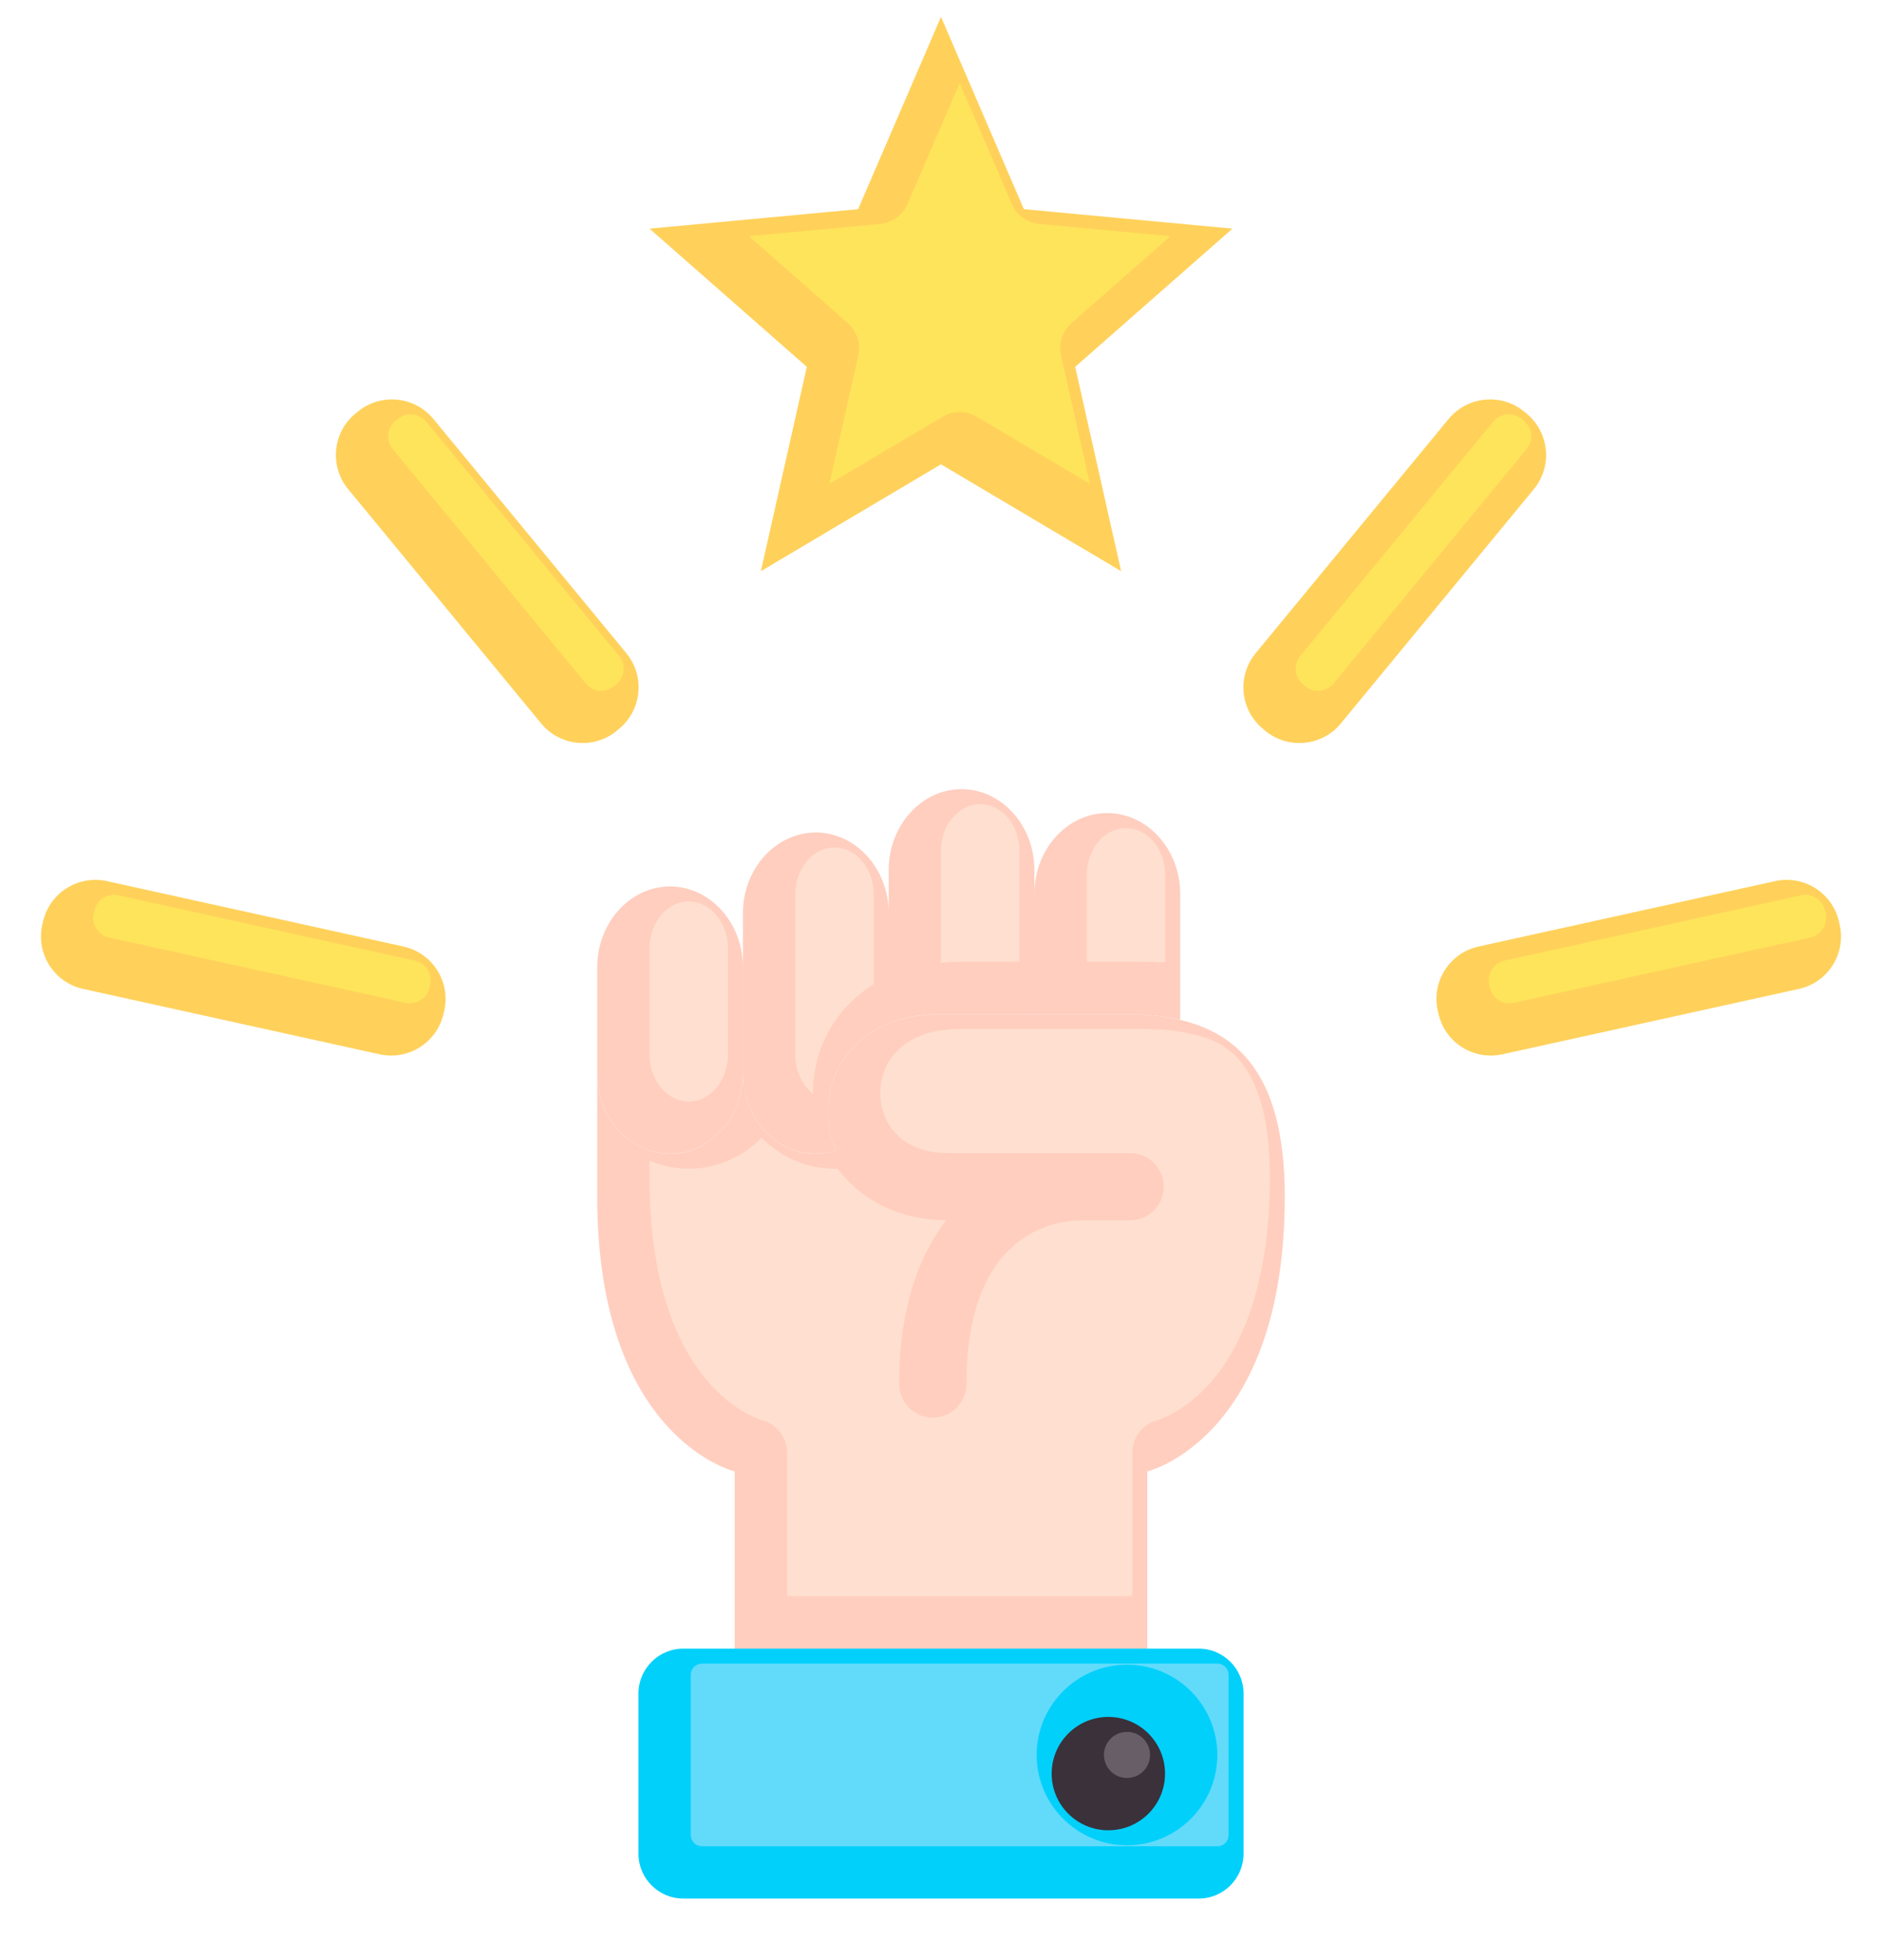 <svg width="24" height="25" viewBox="0 0 24 25" fill="none" xmlns="http://www.w3.org/2000/svg">
<path d="M9.474 13.687C9.474 14.253 9.892 14.716 10.404 14.716C10.494 14.716 10.582 14.702 10.665 14.675C10.34 13.954 10.755 12.934 12 12.934H13.191V11.095C13.191 10.529 12.773 10.065 12.262 10.065C11.751 10.065 11.333 10.529 11.333 11.095V13.054V11.647C11.333 11.081 10.915 10.618 10.404 10.618C9.892 10.618 9.474 11.081 9.474 11.647V12.336V13.687Z" fill="#FFCEBF"/>
<path d="M14.335 12.934C14.59 12.934 14.83 12.955 15.05 13.007L15.05 11.399C15.05 10.833 14.632 10.37 14.12 10.37C13.609 10.37 13.191 10.833 13.191 11.399V12.934L14.335 12.934ZM8.545 14.716C9.056 14.716 9.474 14.253 9.474 13.687V12.336C9.474 11.77 9.056 11.306 8.545 11.306C8.034 11.306 7.616 11.77 7.616 12.336V13.687C7.616 14.253 8.034 14.716 8.545 14.716Z" fill="#FFCEBF"/>
<path d="M15.05 13.008C14.83 12.956 14.59 12.935 14.335 12.935H13.191H12C10.755 12.935 10.34 13.954 10.665 14.675C10.842 15.069 11.241 15.374 11.848 15.374H14.173H13.563H11.848C11.241 15.374 10.842 15.069 10.665 14.675C10.58 14.703 10.492 14.717 10.403 14.717C9.892 14.717 9.474 14.254 9.474 13.688C9.474 14.254 9.056 14.717 8.545 14.717C8.034 14.717 7.616 14.254 7.616 13.688V15.26C7.616 18.348 9.369 18.767 9.369 18.767V21.925H14.631V18.767C14.631 18.767 16.384 18.348 16.384 15.26C16.384 13.791 15.85 13.196 15.05 13.008Z" fill="#FFCEBF"/>
<path d="M8.713 24.215C8.399 24.215 8.142 23.958 8.142 23.644V21.598C8.142 21.284 8.399 21.027 8.713 21.027H15.287C15.601 21.027 15.858 21.284 15.858 21.598V23.644C15.858 23.958 15.601 24.215 15.287 24.215H8.713Z" fill="#01D0FB"/>
<path d="M14.134 23.344C14.533 23.344 14.857 23.021 14.857 22.621C14.857 22.222 14.533 21.898 14.134 21.898C13.735 21.898 13.411 22.222 13.411 22.621C13.411 23.021 13.735 23.344 14.134 23.344Z" fill="#3A313A"/>
<path d="M12 0.215L13.057 2.668L15.717 2.916L13.711 4.679L14.297 7.285L12 5.922L9.703 7.285L10.289 4.679L8.283 2.916L10.943 2.668L12 0.215ZM17.099 9.227C16.859 9.519 16.427 9.561 16.135 9.321L16.106 9.296C15.814 9.056 15.772 8.624 16.012 8.332L18.473 5.344C18.714 5.052 19.145 5.01 19.437 5.25L19.467 5.274C19.759 5.515 19.801 5.947 19.56 6.239L17.099 9.227ZM19.159 13.447C18.789 13.528 18.424 13.295 18.343 12.925L18.334 12.888C18.253 12.519 18.486 12.153 18.856 12.072L22.637 11.238C23.006 11.157 23.371 11.39 23.453 11.76L23.461 11.797C23.543 12.166 23.309 12.532 22.94 12.613L19.159 13.447ZM6.901 9.227C7.141 9.519 7.573 9.561 7.865 9.321L7.894 9.296C8.186 9.056 8.228 8.624 7.988 8.332L5.527 5.344C5.286 5.052 4.855 5.01 4.563 5.25L4.533 5.274C4.241 5.515 4.199 5.947 4.44 6.239L6.901 9.227ZM4.841 13.447C5.21 13.528 5.576 13.295 5.657 12.925L5.666 12.888C5.747 12.519 5.514 12.153 5.144 12.072L1.363 11.238C0.994 11.157 0.629 11.39 0.547 11.76L0.539 11.797C0.457 12.166 0.691 12.532 1.06 12.613L4.841 13.447Z" fill="#FFD15B"/>
<path d="M11.999 10.857C11.999 10.525 12.224 10.256 12.5 10.256C12.776 10.256 13.001 10.525 13.001 10.857V12.267H12.238C12.157 12.267 12.078 12.271 11.999 12.279V10.857ZM10.368 13.952C10.231 13.844 10.141 13.659 10.141 13.449V11.409C10.141 11.078 10.366 10.809 10.642 10.809C10.918 10.809 11.142 11.078 11.142 11.409V12.553C11.037 12.618 10.94 12.694 10.852 12.78C10.54 13.086 10.368 13.498 10.368 13.94V13.952ZM14.859 12.276C14.764 12.27 14.669 12.267 14.573 12.267H13.858V11.162C13.858 10.83 14.083 10.561 14.359 10.561C14.635 10.561 14.859 10.83 14.859 11.162L14.859 12.276ZM8.783 14.05C8.507 14.05 8.282 13.78 8.282 13.449V12.098C8.282 11.767 8.507 11.497 8.783 11.497C9.059 11.497 9.284 11.767 9.284 12.098V13.449C9.284 13.78 9.059 14.05 8.783 14.05Z" fill="#FFDFCF"/>
<path d="M10.036 20.36V18.528C10.036 18.433 10.004 18.34 9.945 18.265C9.886 18.189 9.804 18.136 9.711 18.112C9.711 18.112 9.37 18.015 9.034 17.628C8.542 17.065 8.282 16.163 8.282 15.021V14.803C8.441 14.871 8.611 14.906 8.783 14.906C9.133 14.906 9.463 14.763 9.712 14.511C9.961 14.763 10.292 14.906 10.642 14.906C10.656 14.906 10.67 14.906 10.684 14.906C10.991 15.321 11.485 15.559 12.066 15.564C11.74 15.988 11.467 16.643 11.467 17.651C11.467 17.888 11.659 18.08 11.895 18.08C12.132 18.08 12.324 17.888 12.324 17.651C12.324 15.714 13.455 15.564 13.801 15.564H14.412C14.648 15.564 14.84 15.372 14.84 15.135C14.84 14.899 14.648 14.707 14.412 14.707H12.086C11.491 14.707 11.225 14.321 11.225 13.939C11.225 13.729 11.306 13.535 11.452 13.392C11.63 13.217 11.902 13.124 12.238 13.124H14.573C14.812 13.124 15.014 13.144 15.19 13.186C15.516 13.262 16.194 13.422 16.194 15.021C16.194 16.163 15.934 17.065 15.443 17.628C15.117 18.002 14.788 18.105 14.764 18.112C14.672 18.135 14.589 18.189 14.53 18.264C14.472 18.34 14.44 18.433 14.44 18.528V20.36H10.036V20.36Z" fill="#FFDFCF"/>
<path d="M8.951 23.548C8.914 23.548 8.877 23.533 8.851 23.507C8.824 23.48 8.809 23.444 8.809 23.406V21.36C8.809 21.322 8.824 21.286 8.851 21.259C8.877 21.233 8.914 21.218 8.951 21.218H15.525C15.563 21.218 15.599 21.233 15.625 21.259C15.652 21.286 15.667 21.322 15.667 21.36V23.406C15.667 23.444 15.652 23.48 15.625 23.507C15.599 23.533 15.563 23.548 15.525 23.548H8.951ZM14.372 21.232C13.737 21.232 13.22 21.748 13.22 22.383C13.22 23.018 13.737 23.535 14.372 23.535C15.007 23.535 15.524 23.018 15.524 22.383C15.524 21.748 15.007 21.232 14.372 21.232Z" fill="#62DBFB"/>
<path d="M14.372 22.677C14.294 22.677 14.219 22.646 14.164 22.591C14.109 22.536 14.078 22.461 14.078 22.383C14.078 22.305 14.109 22.23 14.164 22.175C14.219 22.12 14.294 22.089 14.372 22.089C14.45 22.089 14.525 22.12 14.58 22.175C14.635 22.23 14.666 22.305 14.666 22.383C14.666 22.461 14.635 22.536 14.58 22.591C14.525 22.646 14.45 22.677 14.372 22.677Z" fill="#685E68"/>
<path d="M10.945 4.535C10.962 4.46 10.959 4.382 10.935 4.309C10.911 4.236 10.868 4.17 10.81 4.119L9.551 3.012L11.22 2.857C11.297 2.85 11.37 2.822 11.433 2.777C11.495 2.732 11.544 2.67 11.574 2.6L12.238 1.06L12.902 2.6C12.932 2.67 12.981 2.732 13.043 2.777C13.106 2.822 13.179 2.85 13.256 2.857L14.926 3.012L13.666 4.119C13.608 4.17 13.565 4.236 13.541 4.309C13.518 4.382 13.514 4.46 13.531 4.535L13.899 6.171L12.457 5.316C12.39 5.276 12.315 5.256 12.238 5.256C12.161 5.256 12.085 5.276 12.019 5.316L10.577 6.171L10.945 4.535ZM16.808 8.81C16.749 8.811 16.691 8.79 16.646 8.752L16.616 8.728C16.59 8.706 16.569 8.68 16.553 8.65C16.537 8.621 16.527 8.588 16.524 8.554C16.521 8.521 16.524 8.487 16.534 8.455C16.544 8.423 16.56 8.393 16.581 8.367L19.042 5.378C19.066 5.349 19.097 5.325 19.131 5.309C19.165 5.293 19.203 5.285 19.241 5.285C19.3 5.284 19.358 5.305 19.403 5.343L19.433 5.367C19.459 5.389 19.48 5.415 19.496 5.445C19.512 5.474 19.522 5.507 19.525 5.54C19.528 5.574 19.525 5.608 19.515 5.64C19.505 5.672 19.489 5.702 19.467 5.728L17.006 8.717C16.982 8.746 16.952 8.77 16.918 8.786C16.884 8.802 16.846 8.81 16.808 8.81ZM19.249 12.796C19.13 12.796 19.025 12.712 18.999 12.595L18.991 12.558C18.977 12.492 18.989 12.422 19.026 12.365C19.062 12.308 19.12 12.267 19.186 12.252L22.967 11.419C22.985 11.415 23.004 11.413 23.023 11.413C23.142 11.413 23.247 11.497 23.273 11.614L23.281 11.651C23.295 11.718 23.283 11.787 23.246 11.844C23.21 11.902 23.152 11.942 23.086 11.957L19.305 12.79C19.286 12.794 19.268 12.796 19.249 12.796ZM7.668 8.81C7.63 8.81 7.593 8.802 7.558 8.786C7.524 8.77 7.494 8.746 7.47 8.717L5.009 5.728C4.987 5.702 4.971 5.672 4.961 5.64C4.952 5.608 4.948 5.574 4.952 5.54C4.955 5.507 4.964 5.474 4.98 5.445C4.996 5.415 5.018 5.389 5.044 5.367L5.073 5.343C5.119 5.305 5.176 5.284 5.236 5.285C5.313 5.285 5.385 5.319 5.434 5.378L7.895 8.367C7.916 8.393 7.932 8.423 7.942 8.455C7.952 8.487 7.955 8.521 7.952 8.554C7.949 8.588 7.939 8.621 7.923 8.65C7.907 8.68 7.886 8.706 7.86 8.728L7.83 8.752C7.785 8.79 7.727 8.811 7.668 8.81ZM5.227 12.796C5.209 12.796 5.19 12.794 5.172 12.79L1.391 11.957C1.358 11.95 1.327 11.936 1.299 11.917C1.271 11.897 1.248 11.873 1.23 11.844C1.212 11.816 1.199 11.784 1.193 11.751C1.187 11.718 1.188 11.684 1.196 11.651L1.204 11.614C1.229 11.498 1.334 11.413 1.453 11.413C1.472 11.413 1.491 11.415 1.509 11.419L5.29 12.252C5.356 12.267 5.414 12.308 5.451 12.365C5.487 12.422 5.5 12.492 5.485 12.558L5.477 12.595C5.451 12.712 5.346 12.796 5.227 12.796Z" fill="#FEE45A"/>
</svg>
